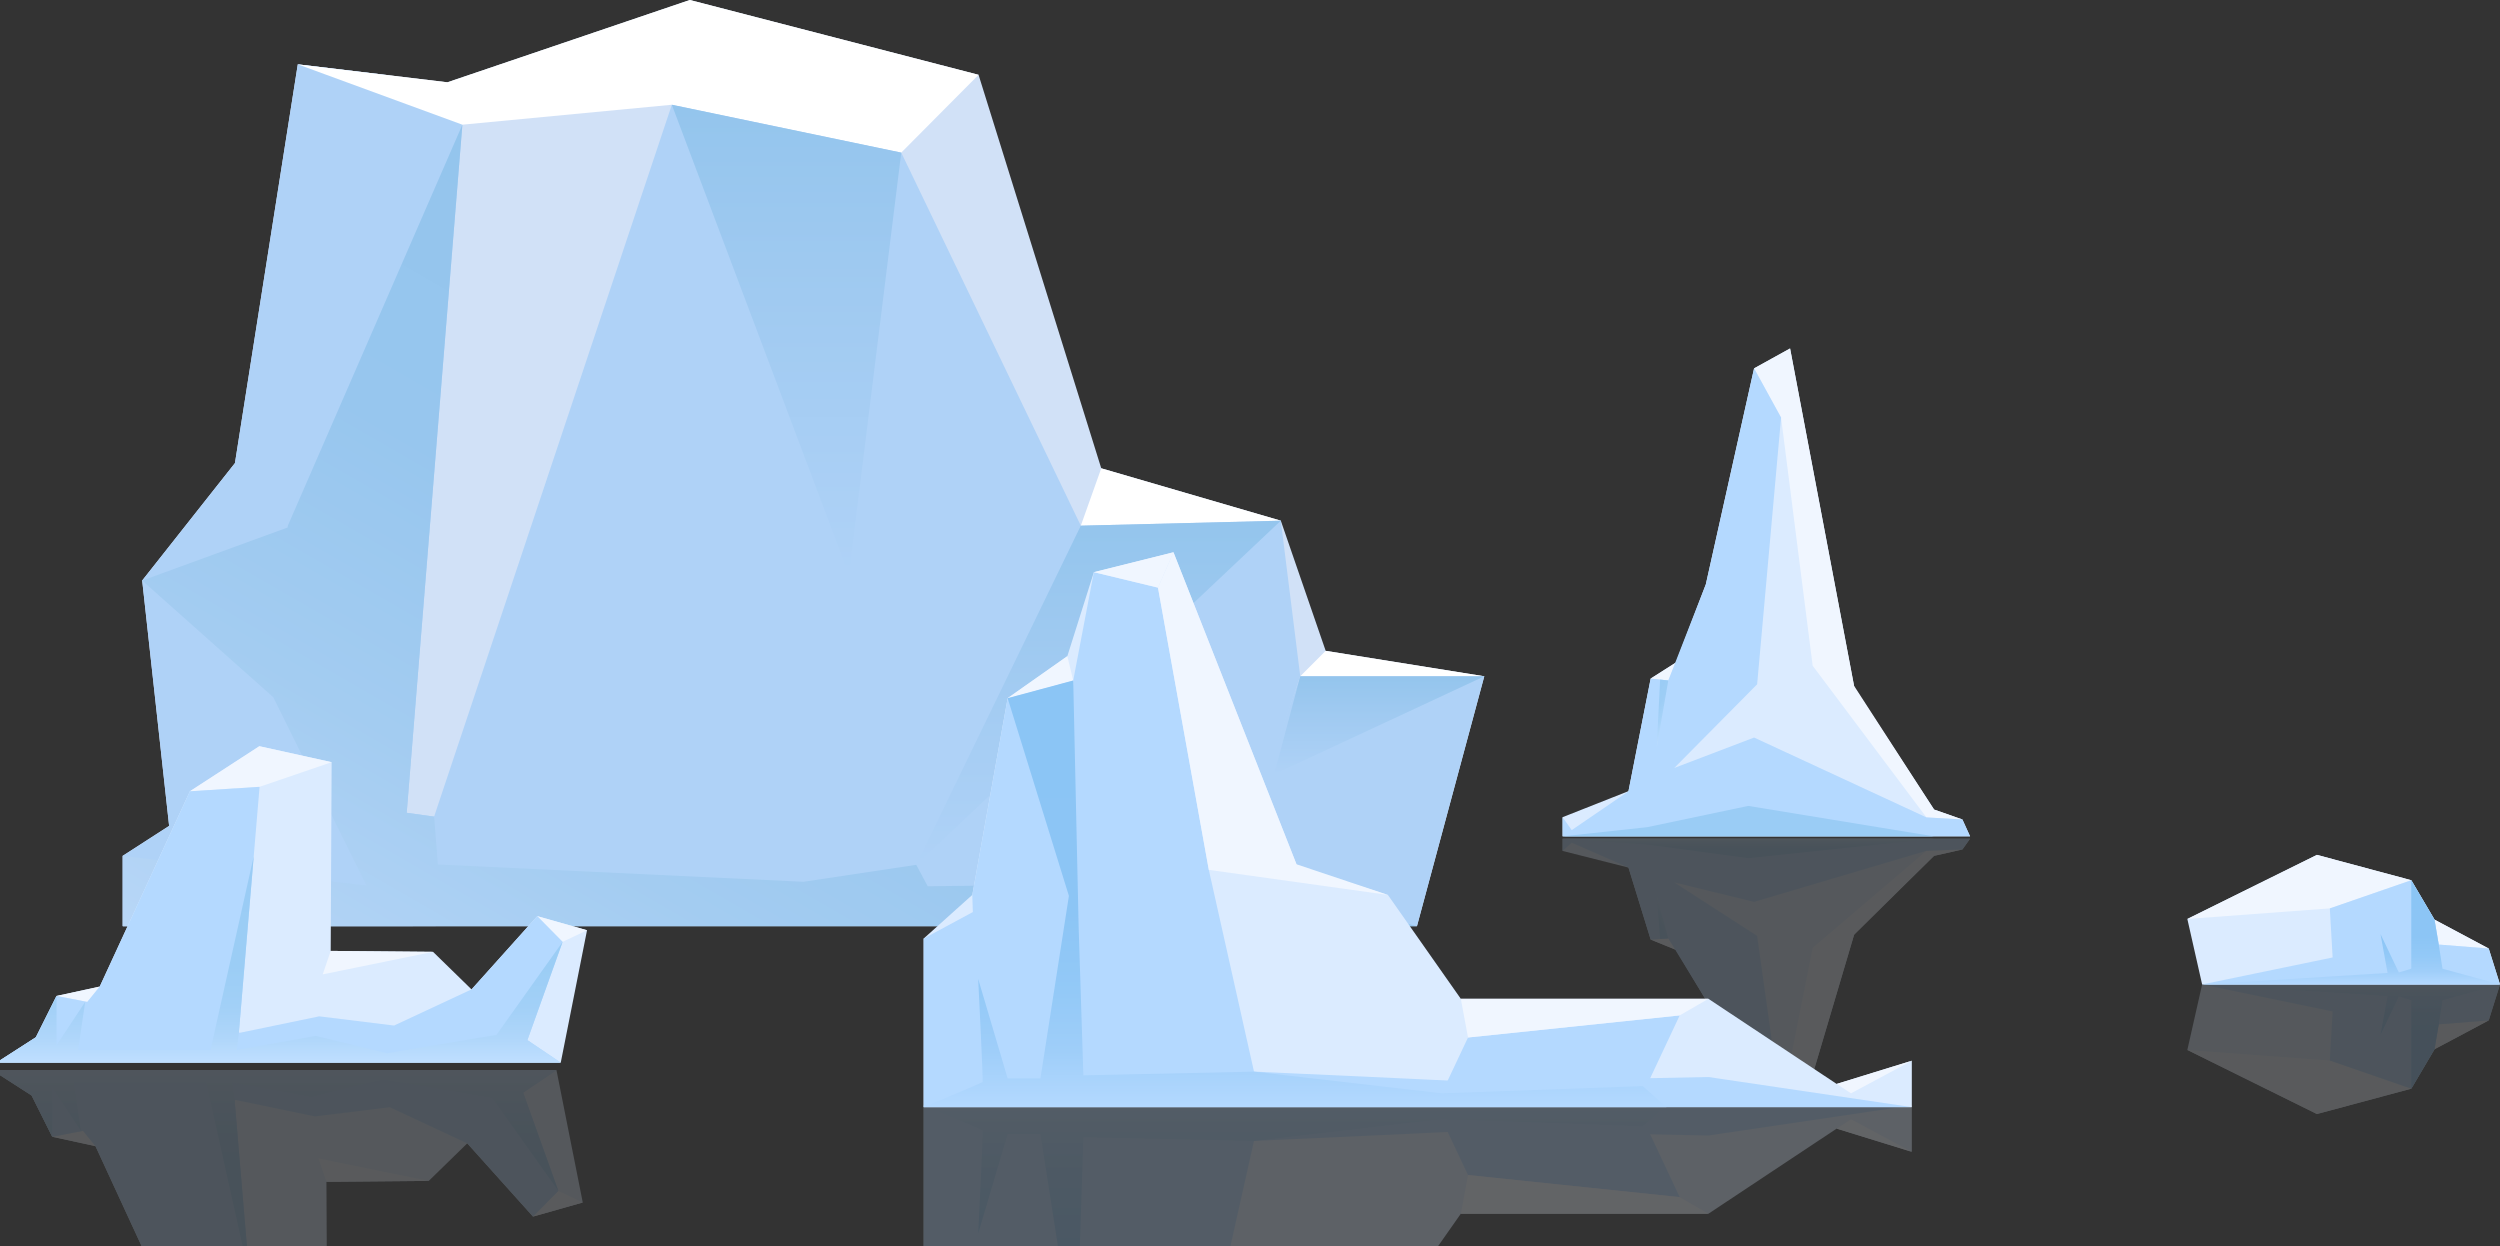 <svg width="319" height="159" viewBox="0 0 319 159" fill="none" xmlns="http://www.w3.org/2000/svg">
<rect x="0" y="0" width="319" height="159" fill="#333333" stroke="none"/>
<g clip-path="url(#clip0_3619_315520)">
<g opacity="0.2">
<path d="M199.387 107.017V108.58L207.792 110.705L210.626 119.891L213.852 121.204L217.663 127.578L219.888 133.947C220.458 134.26 221.045 134.548 221.644 134.813C221.871 134.914 222.12 135.045 222.368 135.146C222.378 135.14 222.468 135.162 222.671 135.237C222.829 135.294 222.988 135.35 223.146 135.406C223.53 135.539 223.918 135.677 224.31 135.806C225.388 135.929 226.522 136.187 227.545 136.608C228.245 136.712 228.95 136.79 229.648 136.898C230.172 136.98 230.719 137.072 231.271 137.186L236.622 119.142L246.786 109.205L250.402 108.392L251.381 107.017H199.387Z" fill="#DBEBFF"/>
<path d="M245.81 108.563L231.297 120.937L228.16 136.692C228.657 136.759 229.156 136.82 229.65 136.896C230.174 136.978 230.721 137.071 231.273 137.184L236.576 119.301L246.787 109.204L250.402 108.391L245.808 108.563H245.81Z" fill="#F0F6FF"/>
<path d="M213.852 121.202L212.874 119.734L210.626 119.89L213.852 121.202Z" fill="#F0F6FF"/>
<path d="M199.387 107.017V108.58L200.552 107.527L207.769 110.685L207.806 110.75L210.626 119.891L212.874 119.736L217.663 127.578L219.888 133.947C220.458 134.26 221.045 134.548 221.644 134.813C221.871 134.914 222.12 135.045 222.368 135.146C222.378 135.14 222.468 135.162 222.671 135.237C222.829 135.294 222.988 135.35 223.146 135.406C223.53 135.539 223.918 135.677 224.31 135.806C225.056 135.892 225.828 136.044 226.574 136.267L224.21 119.422L213.635 112.597L223.818 115.078L245.808 108.563L250.402 108.391L251.381 107.015H199.387V107.017Z" fill="#B4D9FF"/>
<path d="M212.873 119.734L211.409 114.328L211.83 119.806L212.873 119.734Z" fill="url(#paint0_linear_3619_315520)"/>
<path d="M199.387 107.017L210.186 107.767L223.075 109.501L246.762 107.017H199.387Z" fill="url(#paint1_linear_3619_315520)"/>
</g>
<path d="M199.387 106.718H251.381L250.404 104.567L246.788 103.297L236.624 87.757L228.414 44.463L223.82 47.004L217.663 74.563L213.852 84.533L210.626 86.586L207.793 100.951L199.387 104.273V106.718Z" fill="#DBEBFF"/>
<path d="M223.82 47.004L227.265 53.282L231.297 84.949L245.81 104.299L250.404 104.567L246.789 103.297L236.576 87.506L228.414 44.463L223.82 47.004Z" fill="#F0F6FF"/>
<path d="M213.852 84.533L212.874 86.829L210.626 86.586L213.852 84.533Z" fill="#F0F6FF"/>
<path d="M250.404 104.567L245.81 104.299L223.82 94.111L213.637 97.992L224.211 87.317L227.265 53.282L223.82 47.004L217.663 74.563L212.874 86.829L210.626 86.586L207.806 100.88L207.769 100.984L200.552 105.92L199.387 104.273V106.718H251.381L250.404 104.567Z" fill="#B4D9FF"/>
<path d="M212.873 86.829L211.409 95.284L211.83 86.716L212.873 86.829Z" fill="url(#paint2_linear_3619_315520)"/>
<path d="M199.387 106.718L210.186 105.545L223.075 102.833L246.762 106.718H199.387Z" fill="url(#paint3_linear_3619_315520)"/>
<path d="M15.661 118.176H180.803L189.395 86.294L169.157 83.048L163.431 66.439L140.52 59.756L124.864 9.546L88.019 0L57.089 10.501L37.998 8.21L29.98 59.088L18.143 74.075L21.58 105.385L15.661 109.204V118.176Z" fill="#D1E1F7"/>
<path d="M49.678 9.611L37.998 8.21L29.98 59.088L18.143 74.075L21.58 105.385L15.661 109.204V118.176H50.726L58.999 15.909L49.678 9.611Z" fill="#AFD2F7"/>
<path d="M180.803 118.176L160.566 111.876C160.566 111.876 116.343 113.406 116.274 113.022C116.205 112.637 51.896 103.711 51.896 103.711L15.661 118.176H180.803Z" fill="#AFD2F7"/>
<path d="M165.912 86.294H189.395L180.803 118.176L156.366 113.022L165.912 86.294Z" fill="#AFD2F7"/>
<path d="M163.43 66.439L137.911 67.075L115 19.473L85.726 13.365L50.726 118.176L116.274 117.985L116.198 112.057L116.274 113.022L156.366 114.167L165.912 86.294L163.43 66.439Z" fill="#AFD2F7"/>
<path d="M37.998 8.21L57.089 10.501L88.019 0L124.864 9.546L115 19.473L85.726 13.365L58.999 15.909L37.998 8.21Z" fill="white"/>
<path d="M189.395 86.294H165.912L169.156 83.048L189.395 86.294Z" fill="white"/>
<path d="M163.431 66.439L137.912 67.075L140.52 59.756L163.431 66.439Z" fill="white"/>
<path d="M115 19.473L108.318 73.312L85.726 13.365L115 19.473Z" fill="url(#paint4_linear_3619_315520)"/>
<path d="M158.911 112.641C158.528 112.641 118.379 113.083 118.379 113.083L116.91 110.351L102.529 112.515L55.871 110.308L55.394 104.201L51.897 103.715L59.001 15.911L36.727 67.077L36.708 67.306L18.144 74.079L34.872 88.971L46.765 113.001L15.663 109.207V118.18H180.804C180.804 118.18 159.295 112.643 158.912 112.643L158.911 112.641Z" fill="url(#paint5_linear_3619_315520)"/>
<path d="M137.912 67.075L116.911 110.349L163.431 66.439L137.912 67.075Z" fill="url(#paint6_linear_3619_315520)"/>
<path d="M165.912 86.294L162.59 98.798L189.395 86.294H165.912Z" fill="url(#paint7_linear_3619_315520)"/>
<g opacity="0.25">
<path d="M117.856 141.048H243.948V146.973L234.357 144.011L217.996 154.871H186.402L177.095 168.128L165.529 171.796L149.733 211.851L139.578 209.313L136.192 198.594L128.576 193.233L124.064 168.128L117.856 162.558V141.048Z" fill="#DBEBFF"/>
<path d="M243.947 146.973L236.19 142.812L234.356 144.011L243.947 146.973Z" fill="#F0F6FF"/>
<path d="M243.948 141.048L217.996 144.892L187.813 144.293C187.813 144.293 135.487 146.832 135.063 146.409C134.64 145.986 117.856 141.05 117.856 141.05H243.948V141.048Z" fill="#B4D9FF"/>
<path d="M147.757 207.338L154.245 171.326L160.309 144.246L135.063 146.409L136.943 195.49L139.577 209.313L147.757 207.338Z" fill="#B4D9FF"/>
<path d="M117.856 141.048V162.558L124.134 165.944L124.064 168.128L128.576 193.233L136.944 195.49L136.474 145.069L117.856 141.048Z" fill="#B4D9FF"/>
<path d="M214.329 152.755L210.099 143.753L183.958 142.812L187.319 149.934L214.329 152.755Z" fill="#B4D9FF"/>
<path d="M217.996 154.871L214.328 152.755L187.319 149.934L186.402 154.871H217.996Z" fill="#F0F6FF"/>
<path d="M117.856 141.048H212.635L209.615 143.734L183.957 142.812L160.011 145.579L138.237 145.106L137.636 163.989L136.944 195.489L128.576 193.231L136.392 168.006L132.76 144.714H128.576L124.815 157.409C124.815 157.409 125.474 144.339 125.38 144.245C125.285 144.15 117.858 141.048 117.858 141.048H117.856Z" fill="url(#paint8_linear_3619_315520)"/>
</g>
<path d="M117.856 141.271H243.948V135.348L234.357 138.31L217.996 127.45H186.402L177.095 114.191L165.529 110.525L149.733 70.468L139.578 73.008L136.192 83.727L128.576 89.086L124.064 114.191L117.856 119.763V141.271Z" fill="#DBEBFF"/>
<path d="M243.947 135.348L236.19 139.508L234.356 138.31L243.947 135.348Z" fill="#F0F6FF"/>
<path d="M243.948 141.271L217.996 137.427L187.813 138.026C187.813 138.026 135.487 135.487 135.063 135.91C134.64 136.334 117.856 141.269 117.856 141.269H243.948V141.271Z" fill="#B4D9FF"/>
<path d="M147.757 74.983L154.245 110.995L160.309 138.075L135.063 135.912L136.943 86.829L139.577 73.008L147.757 74.983Z" fill="#B4D9FF"/>
<path d="M139.578 73.008L147.758 74.983L149.733 70.468L139.578 73.008Z" fill="#F0F6FF"/>
<path d="M117.856 141.271V119.763L124.134 116.378L124.064 114.191L128.576 89.086L136.944 86.829L136.474 137.252L117.856 141.271Z" fill="#B4D9FF"/>
<path d="M214.329 129.566L210.099 138.568L183.958 139.508L187.319 132.385L214.329 129.566Z" fill="#B4D9FF"/>
<path d="M128.576 89.086L136.943 86.829L136.192 83.727L128.576 89.086Z" fill="#F0F6FF"/>
<path d="M217.996 127.45L214.328 129.566L187.319 132.385L186.402 127.45H217.996Z" fill="#F0F6FF"/>
<path d="M147.758 74.983L154.245 110.995L177.095 114.191L165.432 110.28L149.733 70.468L147.758 74.983Z" fill="#F0F6FF"/>
<path d="M117.856 141.271H212.635L209.615 138.585L183.957 139.508L160.011 136.74L138.237 137.213L137.636 118.33L136.944 86.831L128.576 89.088L136.392 114.314L132.76 137.605H128.576L124.815 124.911C124.815 124.911 125.474 137.98 125.38 138.075C125.285 138.169 117.858 141.271 117.858 141.271H117.856Z" fill="url(#paint9_linear_3619_315520)"/>
<g opacity="0.2">
<path d="M-0.998 136.547H71.005L74.362 153.438L68.011 155.237L59.625 145.891L54.712 150.683L41.654 150.802L41.772 174.884L32.549 176.921L23.682 171.17L12.181 146.251L6.67 145.052L4.034 139.78L-0.998 136.547Z" fill="#DBEBFF"/>
<path d="M68.011 155.236L71.246 151.957L74.361 153.438L68.011 155.236Z" fill="#F0F6FF"/>
<path d="M54.712 150.683L40.635 147.808L41.654 150.802L54.712 150.683Z" fill="#F0F6FF"/>
<path d="M6.67 145.052L10.594 144.296C10.661 144.363 12.181 146.251 12.181 146.251L6.67 145.053V145.052Z" fill="#F0F6FF"/>
<path d="M71.247 151.957L68.011 155.237L59.625 145.891L49.741 141.278L40.193 142.455L30.132 140.368L29.933 140.374L32.579 171.74L23.682 171.17L12.181 146.251L10.594 144.296L6.67 145.052L4.034 139.78L-0.998 136.547H71.005L66.753 139.422L71.247 151.957Z" fill="#B4D9FF"/>
<path d="M71.247 151.957L62.801 140.081C62.621 140.081 48.844 137.744 48.844 137.744L39.74 139.96L29.675 138.163L29.935 140.374L31.834 162.893L26.319 138.163H9.424L10.323 144.296L6.668 138.763V145.053L4.032 139.782L-1 136.547H71.004L66.751 139.422L71.243 151.957H71.247Z" fill="url(#paint10_linear_3619_315520)"/>
</g>
<path d="M-0.454 135.592H71.551L74.905 118.699L68.555 116.902L60.169 126.248L55.257 121.456L42.197 121.335L42.318 97.255L33.093 95.216L24.226 100.969L12.725 125.888L7.214 127.085L4.578 132.357L-0.454 135.592Z" fill="#DBEBFF"/>
<path d="M68.555 116.902L71.79 120.182L74.905 118.699L68.555 116.902Z" fill="#F0F6FF"/>
<path d="M55.258 121.456L41.18 124.331L42.198 121.335L55.258 121.456Z" fill="#F0F6FF"/>
<path d="M42.318 97.255L33.093 95.216L24.226 100.969L33.122 100.399L42.318 97.255Z" fill="#F0F6FF"/>
<path d="M7.214 127.085L11.138 127.841C11.205 127.774 12.725 125.886 12.725 125.886L7.214 127.084V127.085Z" fill="#F0F6FF"/>
<path d="M71.79 120.182L68.555 116.902L60.169 126.248L50.285 130.861L40.736 129.684L30.676 131.77L30.477 131.763L33.122 100.399L24.226 100.969L12.725 125.888L11.138 127.843L7.214 127.085L4.578 132.357L-0.454 135.592H71.551L67.297 132.717L71.79 120.182Z" fill="#B4D9FF"/>
<path d="M71.79 120.182L63.345 132.058C63.165 132.058 49.388 134.395 49.388 134.395L40.283 132.179L30.219 133.976L30.479 131.765L32.378 109.246L26.863 133.976H9.97L10.868 127.843L7.214 133.376V127.085L4.578 132.357L-0.454 135.592H71.549L67.297 132.717L71.789 120.182H71.79Z" fill="url(#paint11_linear_3619_315520)"/>
<g opacity="0.2">
<path d="M319.001 125.616H280.992L279.104 133.973L295.639 142.149L307.678 138.914L310.644 133.884L317.562 130.199L319.001 125.616Z" fill="#DBEBFF"/>
<path d="M307.678 138.914L295.639 142.149L279.104 133.973L297.285 135.32L307.678 138.914Z" fill="#F0F6FF"/>
<path d="M310.645 133.884L311.183 130.708L317.563 130.199L310.645 133.884Z" fill="#F0F6FF"/>
<path d="M280.992 125.616L297.645 129.061L297.285 135.32L307.678 138.914L310.644 133.884L311.183 130.708L317.562 130.199L319.001 125.616H280.992Z" fill="#B4D9FF"/>
<path d="M319.001 125.616L311.662 127.623L311.183 130.708L310.644 133.884L307.678 138.914V127.623L306.091 127.144L303.754 132.04L304.654 127.084L280.992 125.616H319.001Z" fill="url(#paint12_linear_3619_315520)"/>
</g>
<path d="M319.001 125.616H280.992L279.104 117.26L295.639 109.083L307.678 112.316L310.644 117.349L317.562 121.033L319.001 125.616Z" fill="#DBEBFF"/>
<path d="M307.678 112.316L295.639 109.083L279.104 117.26L297.285 115.912L307.678 112.316Z" fill="#F0F6FF"/>
<path d="M310.645 117.349L311.183 120.525L317.563 121.033L310.645 117.349Z" fill="#F0F6FF"/>
<path d="M280.992 125.616L297.645 122.171L297.285 115.912L307.678 112.316L310.644 117.349L311.183 120.525L317.562 121.033L319.001 125.616H280.992Z" fill="#B4D9FF"/>
<path d="M319.001 125.616L311.662 123.61L311.183 120.525L310.644 117.349L307.678 112.316V123.61L306.091 124.088L303.754 119.192L304.654 124.148L280.992 125.616H319.001Z" fill="url(#paint13_linear_3619_315520)"/>
</g>
<defs>
<linearGradient id="paint0_linear_3619_315520" x1="212.762" y1="116.671" x2="210.707" y2="117.859" gradientUnits="userSpaceOnUse">
<stop stop-color="#BFDFFF"/>
<stop offset="0.09" stop-color="#B6DAFC"/>
<stop offset="0.34" stop-color="#A6D2F8"/>
<stop offset="0.62" stop-color="#9DCDF5"/>
<stop offset="0.99" stop-color="#9ACCF5"/>
</linearGradient>
<linearGradient id="paint1_linear_3619_315520" x1="223.075" y1="107.015" x2="223.075" y2="109.499" gradientUnits="userSpaceOnUse">
<stop stop-color="#BFDFFF"/>
<stop offset="0.12" stop-color="#B1D8FB"/>
<stop offset="0.31" stop-color="#A4D1F7"/>
<stop offset="0.54" stop-color="#9CCDF5"/>
<stop offset="0.99" stop-color="#9ACCF5"/>
</linearGradient>
<linearGradient id="paint2_linear_3619_315520" x1="213.421" y1="91.796" x2="210.03" y2="89.836" gradientUnits="userSpaceOnUse">
<stop stop-color="#BFDFFF"/>
<stop offset="0.09" stop-color="#B6DAFC"/>
<stop offset="0.34" stop-color="#A6D2F8"/>
<stop offset="0.62" stop-color="#9DCDF5"/>
<stop offset="0.99" stop-color="#9ACCF5"/>
</linearGradient>
<linearGradient id="paint3_linear_3619_315520" x1="13.793" y1="106.718" x2="13.979" y2="102.833" gradientUnits="userSpaceOnUse">
<stop stop-color="#BFDFFF"/>
<stop offset="0.12" stop-color="#B1D8FB"/>
<stop offset="0.31" stop-color="#A4D1F7"/>
<stop offset="0.54" stop-color="#9CCDF5"/>
<stop offset="0.99" stop-color="#9ACCF5"/>
</linearGradient>
<linearGradient id="paint4_linear_3619_315520" x1="100.364" y1="73.312" x2="100.364" y2="13.365" gradientUnits="userSpaceOnUse">
<stop stop-color="#AFD2F7"/>
<stop offset="0.67" stop-color="#9EC9F0"/>
<stop offset="0.99" stop-color="#94C5ED"/>
</linearGradient>
<linearGradient id="paint5_linear_3619_315520" x1="68.972" y1="148.956" x2="124.088" y2="53.49" gradientUnits="userSpaceOnUse">
<stop stop-color="#B9D7F7"/>
<stop offset="0.04" stop-color="#B5D5F6"/>
<stop offset="0.35" stop-color="#A3CCF1"/>
<stop offset="0.66" stop-color="#97C6EE"/>
<stop offset="0.99" stop-color="#94C5ED"/>
</linearGradient>
<linearGradient id="paint6_linear_3619_315520" x1="140.171" y1="110.349" x2="140.171" y2="66.439" gradientUnits="userSpaceOnUse">
<stop stop-color="#AFD2F7"/>
<stop offset="0.67" stop-color="#9EC9F0"/>
<stop offset="0.99" stop-color="#94C5ED"/>
</linearGradient>
<linearGradient id="paint7_linear_3619_315520" x1="175.991" y1="98.798" x2="175.991" y2="86.294" gradientUnits="userSpaceOnUse">
<stop stop-color="#AFD2F7"/>
<stop offset="0.67" stop-color="#9EC9F0"/>
<stop offset="0.99" stop-color="#94C5ED"/>
</linearGradient>
<linearGradient id="paint8_linear_3619_315520" x1="165.247" y1="141.048" x2="165.247" y2="195.49" gradientUnits="userSpaceOnUse">
<stop stop-color="#B4D9FF"/>
<stop offset="0.02" stop-color="#B0D7FE"/>
<stop offset="0.13" stop-color="#9FCEF9"/>
<stop offset="0.27" stop-color="#93C9F7"/>
<stop offset="0.46" stop-color="#8CC5F5"/>
<stop offset="0.99" stop-color="#8BC5F5"/>
</linearGradient>
<linearGradient id="paint9_linear_3619_315520" x1="165.247" y1="141.271" x2="165.247" y2="86.829" gradientUnits="userSpaceOnUse">
<stop stop-color="#B4D9FF"/>
<stop offset="0.02" stop-color="#B0D7FE"/>
<stop offset="0.13" stop-color="#9FCEF9"/>
<stop offset="0.27" stop-color="#93C9F7"/>
<stop offset="0.46" stop-color="#8CC5F5"/>
<stop offset="0.99" stop-color="#8BC5F5"/>
</linearGradient>
<linearGradient id="paint10_linear_3619_315520" x1="35.123" y1="136.547" x2="35.123" y2="162.893" gradientUnits="userSpaceOnUse">
<stop stop-color="#BFDFFF"/>
<stop offset="0.12" stop-color="#AFD6FA"/>
<stop offset="0.27" stop-color="#A2D0F7"/>
<stop offset="0.47" stop-color="#9BCDF5"/>
<stop offset="0.99" stop-color="#9ACCF5"/>
</linearGradient>
<linearGradient id="paint11_linear_3619_315520" x1="35.667" y1="135.592" x2="35.667" y2="109.246" gradientUnits="userSpaceOnUse">
<stop stop-color="#BFDFFF"/>
<stop offset="0.12" stop-color="#AFD6FA"/>
<stop offset="0.27" stop-color="#A2D0F7"/>
<stop offset="0.47" stop-color="#9BCDF5"/>
<stop offset="0.99" stop-color="#9ACCF5"/>
</linearGradient>
<linearGradient id="paint12_linear_3619_315520" x1="299.997" y1="125.616" x2="299.997" y2="138.916" gradientUnits="userSpaceOnUse">
<stop stop-color="#B4D9FF"/>
<stop offset="0.02" stop-color="#B0D7FE"/>
<stop offset="0.13" stop-color="#9FCEF9"/>
<stop offset="0.27" stop-color="#93C9F7"/>
<stop offset="0.46" stop-color="#8CC5F5"/>
<stop offset="0.99" stop-color="#8BC5F5"/>
</linearGradient>
<linearGradient id="paint13_linear_3619_315520" x1="299.997" y1="125.616" x2="299.997" y2="112.316" gradientUnits="userSpaceOnUse">
<stop stop-color="#B4D9FF"/>
<stop offset="0.02" stop-color="#B0D7FE"/>
<stop offset="0.13" stop-color="#9FCEF9"/>
<stop offset="0.27" stop-color="#93C9F7"/>
<stop offset="0.46" stop-color="#8CC5F5"/>
<stop offset="0.99" stop-color="#8BC5F5"/>
</linearGradient>
<clipPath id="clip0_3619_315520">
<rect width="319" height="159" fill="white"/>
</clipPath>
</defs>
</svg>
